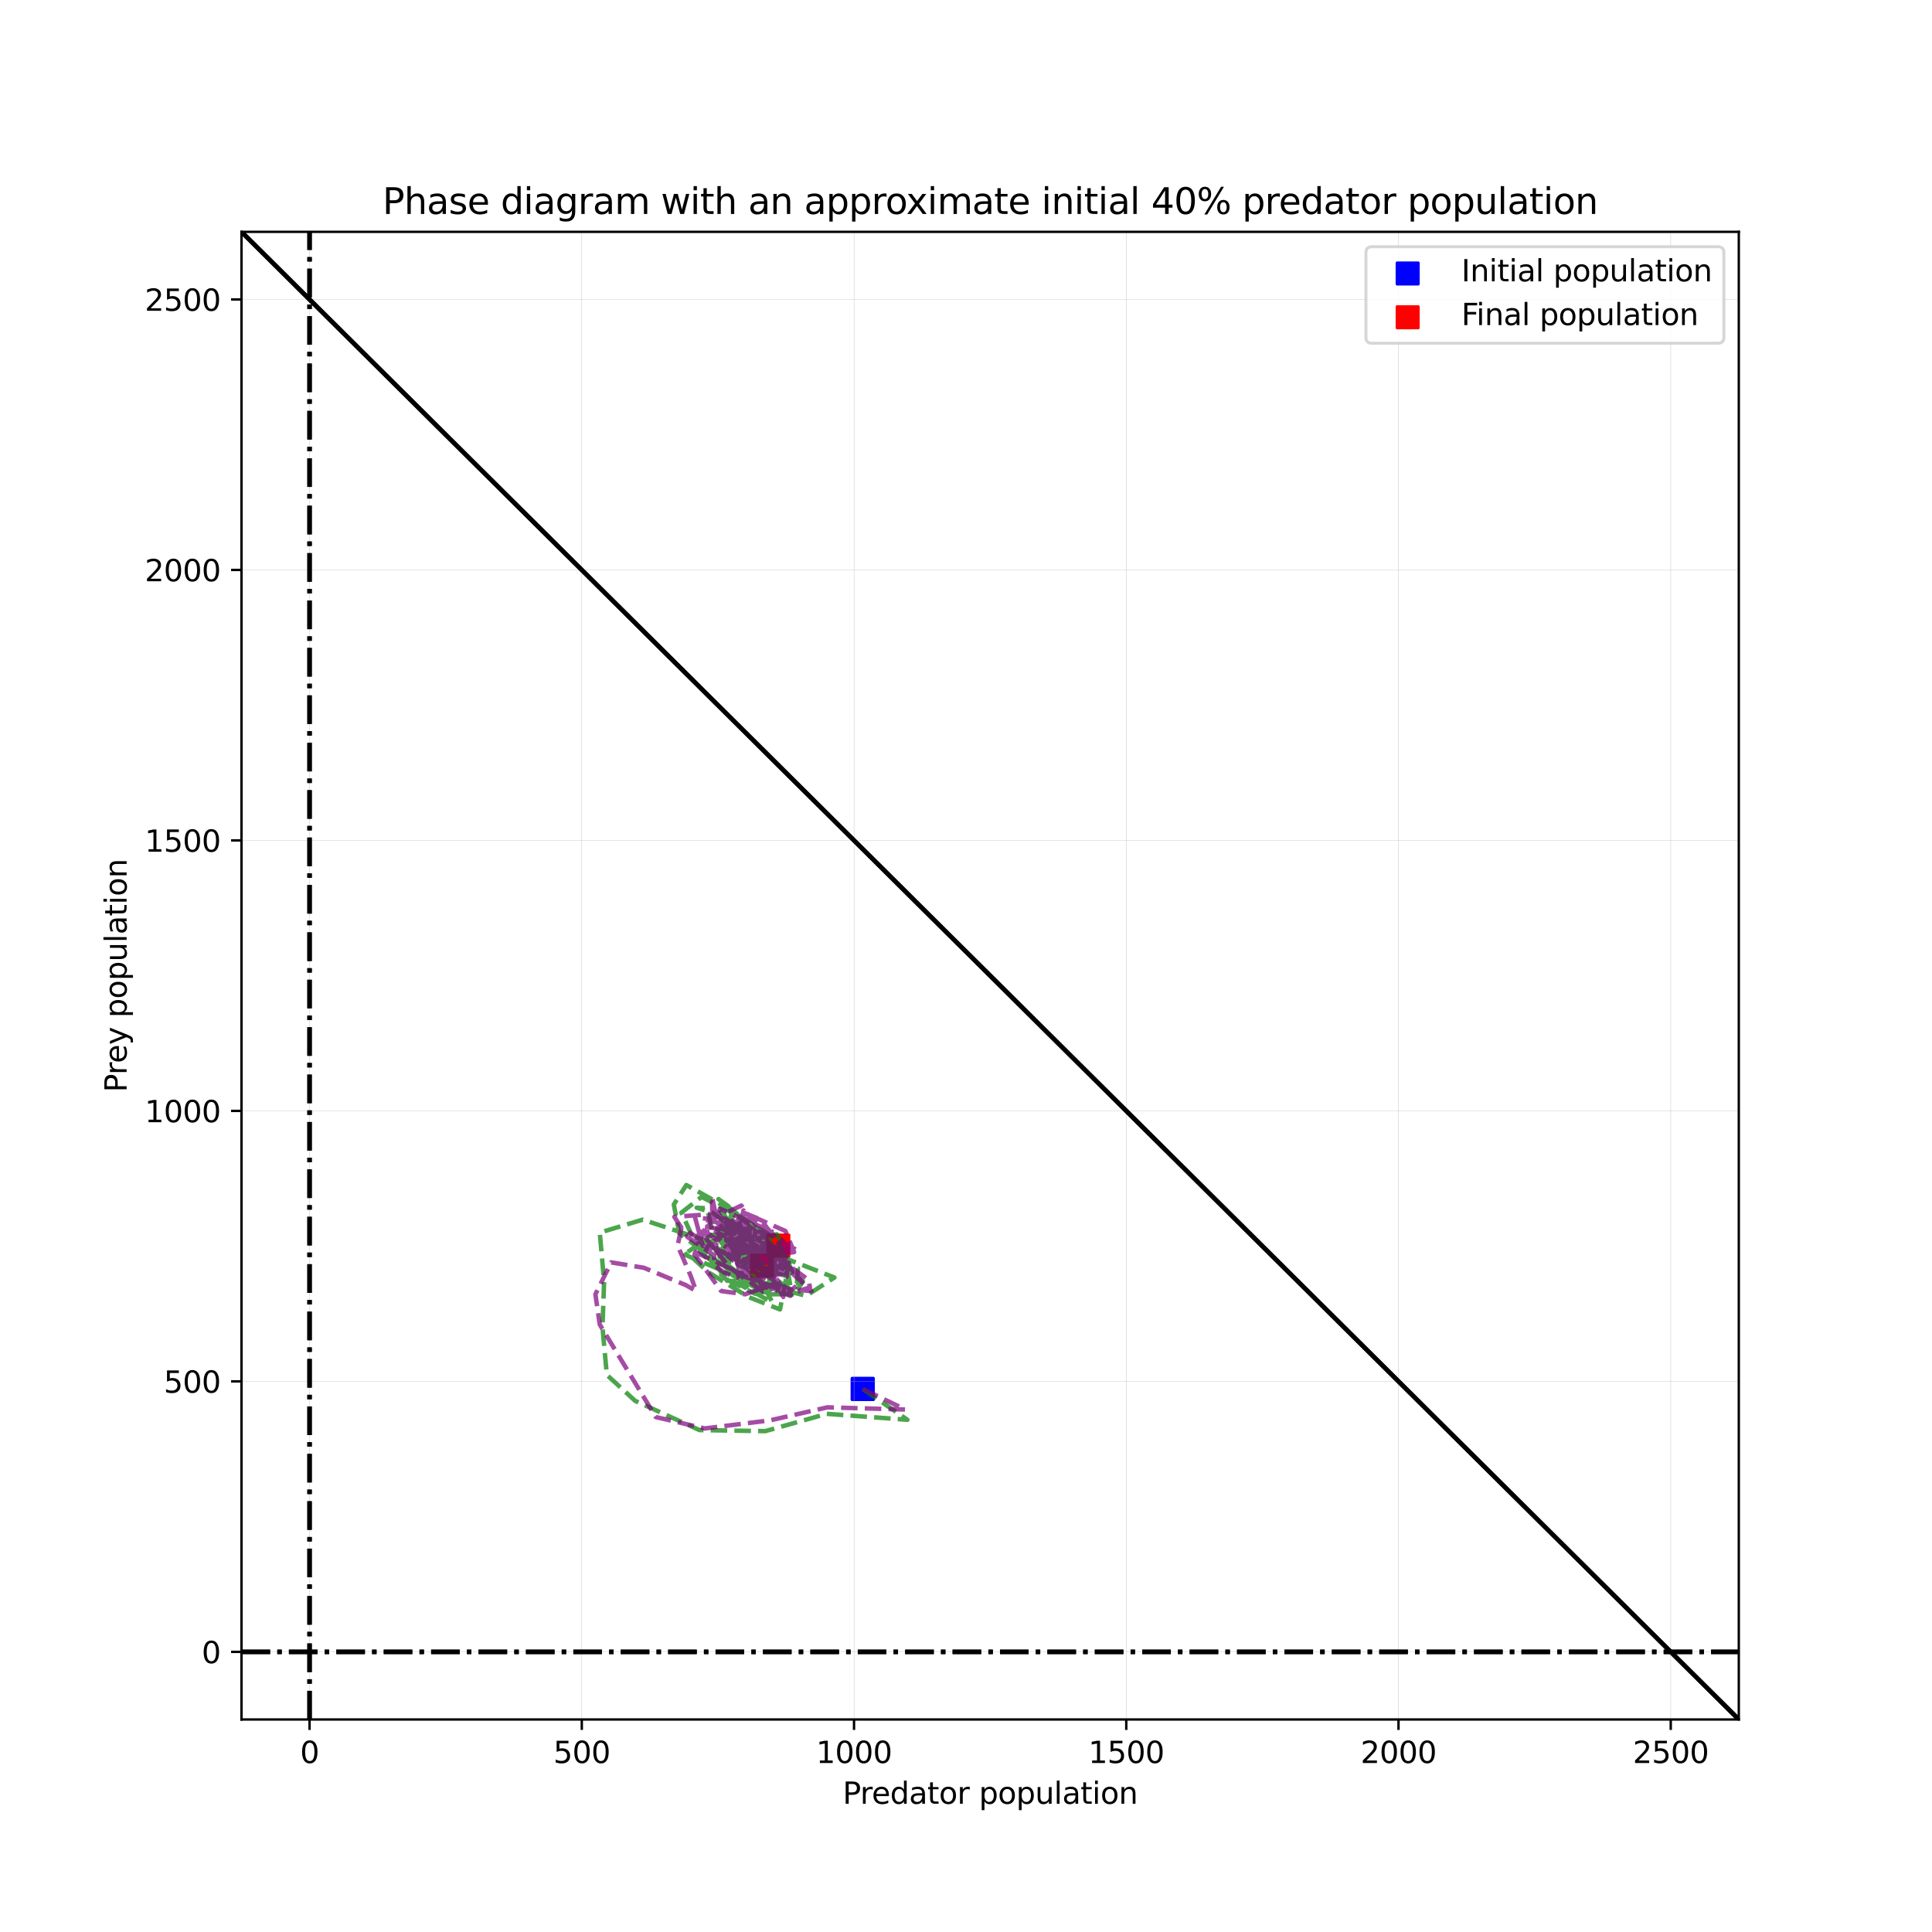 <?xml version="1.0" encoding="utf-8" standalone="no"?>
<!DOCTYPE svg PUBLIC "-//W3C//DTD SVG 1.1//EN"
  "http://www.w3.org/Graphics/SVG/1.1/DTD/svg11.dtd">
<svg xmlns:xlink="http://www.w3.org/1999/xlink" width="648pt" height="648pt" viewBox="0 0 648 648" xmlns="http://www.w3.org/2000/svg" version="1.1">
 <defs>
  <style type="text/css">*{stroke-linejoin: round; stroke-linecap: butt}</style>
 </defs>
 <g id="figure_1">
  <g id="patch_1">
   <path d="M 0 648 
L 648 648 
L 648 0 
L 0 0 
z
" style="fill: #ffffff"/>
  </g>
  <g id="axes_1">
   <g id="patch_2">
    <path d="M 81 576.72 
L 583.2 576.72 
L 583.2 77.76 
L 81 77.76 
z
" style="fill: #ffffff"/>
   </g>
   <g id="PathCollection_1">
    <defs>
     <path id="m4d0ea07f9a" d="M -3.536 3.536 
L 3.536 3.536 
L 3.536 -3.536 
L -3.536 -3.536 
z
" style="stroke: #0000ff"/>
    </defs>
    <g clip-path="url(#p82255dcad4)">
     <use xlink:href="#m4d0ea07f9a" x="289.367" y="465.86" style="fill: #0000ff; stroke: #0000ff"/>
    </g>
   </g>
   <g id="PathCollection_2">
    <defs>
     <path id="m6751635061" d="M -3.536 3.536 
L 3.536 3.536 
L 3.536 -3.536 
L -3.536 -3.536 
z
" style="stroke: #ff0000"/>
    </defs>
    <g clip-path="url(#p82255dcad4)">
     <use xlink:href="#m6751635061" x="261.062" y="417.779" style="fill: #ff0000; stroke: #ff0000"/>
    </g>
   </g>
   <g id="PathCollection_3">
    <g clip-path="url(#p82255dcad4)">
     <use xlink:href="#m4d0ea07f9a" x="289.367" y="465.86" style="fill: #0000ff; stroke: #0000ff"/>
    </g>
   </g>
   <g id="PathCollection_4">
    <g clip-path="url(#p82255dcad4)">
     <use xlink:href="#m6751635061" x="255.583" y="424.492" style="fill: #ff0000; stroke: #ff0000"/>
    </g>
   </g>
   <g id="matplotlib.axis_1">
    <g id="xtick_1">
     <g id="line2d_1">
      <path d="M 103.827 576.72 
L 103.827 77.76 
" clip-path="url(#p82255dcad4)" style="fill: none; stroke: #b0b0b0; stroke-width: 0.1; stroke-linecap: square"/>
     </g>
     <g id="line2d_2">
      <defs>
       <path id="md9f3d856d3" d="M 0 0 
L 0 3.5 
" style="stroke: #000000; stroke-width: 0.8"/>
      </defs>
      <g>
       <use xlink:href="#md9f3d856d3" x="103.827" y="576.72" style="stroke: #000000; stroke-width: 0.8"/>
      </g>
     </g>
     <g id="text_1">
      <!-- 0 -->
      <g transform="translate(100.646 591.318) scale(0.1 -0.1)">
       <defs>
        <path id="DejaVuSans-30" d="M 2034 4250 
Q 1547 4250 1301 3770 
Q 1056 3291 1056 2328 
Q 1056 1369 1301 889 
Q 1547 409 2034 409 
Q 2525 409 2770 889 
Q 3016 1369 3016 2328 
Q 3016 3291 2770 3770 
Q 2525 4250 2034 4250 
z
M 2034 4750 
Q 2819 4750 3233 4129 
Q 3647 3509 3647 2328 
Q 3647 1150 3233 529 
Q 2819 -91 2034 -91 
Q 1250 -91 836 529 
Q 422 1150 422 2328 
Q 422 3509 836 4129 
Q 1250 4750 2034 4750 
z
" transform="scale(0.016)"/>
       </defs>
       <use xlink:href="#DejaVuSans-30"/>
      </g>
     </g>
    </g>
    <g id="xtick_2">
     <g id="line2d_3">
      <path d="M 195.136 576.72 
L 195.136 77.76 
" clip-path="url(#p82255dcad4)" style="fill: none; stroke: #b0b0b0; stroke-width: 0.1; stroke-linecap: square"/>
     </g>
     <g id="line2d_4">
      <g>
       <use xlink:href="#md9f3d856d3" x="195.136" y="576.72" style="stroke: #000000; stroke-width: 0.8"/>
      </g>
     </g>
     <g id="text_2">
      <!-- 500 -->
      <g transform="translate(185.593 591.318) scale(0.1 -0.1)">
       <defs>
        <path id="DejaVuSans-35" d="M 691 4666 
L 3169 4666 
L 3169 4134 
L 1269 4134 
L 1269 2991 
Q 1406 3038 1543 3061 
Q 1681 3084 1819 3084 
Q 2600 3084 3056 2656 
Q 3513 2228 3513 1497 
Q 3513 744 3044 326 
Q 2575 -91 1722 -91 
Q 1428 -91 1123 -41 
Q 819 9 494 109 
L 494 744 
Q 775 591 1075 516 
Q 1375 441 1709 441 
Q 2250 441 2565 725 
Q 2881 1009 2881 1497 
Q 2881 1984 2565 2268 
Q 2250 2553 1709 2553 
Q 1456 2553 1204 2497 
Q 953 2441 691 2322 
L 691 4666 
z
" transform="scale(0.016)"/>
       </defs>
       <use xlink:href="#DejaVuSans-35"/>
       <use xlink:href="#DejaVuSans-30" x="63.623"/>
       <use xlink:href="#DejaVuSans-30" x="127.246"/>
      </g>
     </g>
    </g>
    <g id="xtick_3">
     <g id="line2d_5">
      <path d="M 286.445 576.72 
L 286.445 77.76 
" clip-path="url(#p82255dcad4)" style="fill: none; stroke: #b0b0b0; stroke-width: 0.1; stroke-linecap: square"/>
     </g>
     <g id="line2d_6">
      <g>
       <use xlink:href="#md9f3d856d3" x="286.445" y="576.72" style="stroke: #000000; stroke-width: 0.8"/>
      </g>
     </g>
     <g id="text_3">
      <!-- 1000 -->
      <g transform="translate(273.72 591.318) scale(0.1 -0.1)">
       <defs>
        <path id="DejaVuSans-31" d="M 794 531 
L 1825 531 
L 1825 4091 
L 703 3866 
L 703 4441 
L 1819 4666 
L 2450 4666 
L 2450 531 
L 3481 531 
L 3481 0 
L 794 0 
L 794 531 
z
" transform="scale(0.016)"/>
       </defs>
       <use xlink:href="#DejaVuSans-31"/>
       <use xlink:href="#DejaVuSans-30" x="63.623"/>
       <use xlink:href="#DejaVuSans-30" x="127.246"/>
       <use xlink:href="#DejaVuSans-30" x="190.869"/>
      </g>
     </g>
    </g>
    <g id="xtick_4">
     <g id="line2d_7">
      <path d="M 377.755 576.72 
L 377.755 77.76 
" clip-path="url(#p82255dcad4)" style="fill: none; stroke: #b0b0b0; stroke-width: 0.1; stroke-linecap: square"/>
     </g>
     <g id="line2d_8">
      <g>
       <use xlink:href="#md9f3d856d3" x="377.755" y="576.72" style="stroke: #000000; stroke-width: 0.8"/>
      </g>
     </g>
     <g id="text_4">
      <!-- 1500 -->
      <g transform="translate(365.03 591.318) scale(0.1 -0.1)">
       <use xlink:href="#DejaVuSans-31"/>
       <use xlink:href="#DejaVuSans-35" x="63.623"/>
       <use xlink:href="#DejaVuSans-30" x="127.246"/>
       <use xlink:href="#DejaVuSans-30" x="190.869"/>
      </g>
     </g>
    </g>
    <g id="xtick_5">
     <g id="line2d_9">
      <path d="M 469.064 576.72 
L 469.064 77.76 
" clip-path="url(#p82255dcad4)" style="fill: none; stroke: #b0b0b0; stroke-width: 0.1; stroke-linecap: square"/>
     </g>
     <g id="line2d_10">
      <g>
       <use xlink:href="#md9f3d856d3" x="469.064" y="576.72" style="stroke: #000000; stroke-width: 0.8"/>
      </g>
     </g>
     <g id="text_5">
      <!-- 2000 -->
      <g transform="translate(456.339 591.318) scale(0.1 -0.1)">
       <defs>
        <path id="DejaVuSans-32" d="M 1228 531 
L 3431 531 
L 3431 0 
L 469 0 
L 469 531 
Q 828 903 1448 1529 
Q 2069 2156 2228 2338 
Q 2531 2678 2651 2914 
Q 2772 3150 2772 3378 
Q 2772 3750 2511 3984 
Q 2250 4219 1831 4219 
Q 1534 4219 1204 4116 
Q 875 4013 500 3803 
L 500 4441 
Q 881 4594 1212 4672 
Q 1544 4750 1819 4750 
Q 2544 4750 2975 4387 
Q 3406 4025 3406 3419 
Q 3406 3131 3298 2873 
Q 3191 2616 2906 2266 
Q 2828 2175 2409 1742 
Q 1991 1309 1228 531 
z
" transform="scale(0.016)"/>
       </defs>
       <use xlink:href="#DejaVuSans-32"/>
       <use xlink:href="#DejaVuSans-30" x="63.623"/>
       <use xlink:href="#DejaVuSans-30" x="127.246"/>
       <use xlink:href="#DejaVuSans-30" x="190.869"/>
      </g>
     </g>
    </g>
    <g id="xtick_6">
     <g id="line2d_11">
      <path d="M 560.373 576.72 
L 560.373 77.76 
" clip-path="url(#p82255dcad4)" style="fill: none; stroke: #b0b0b0; stroke-width: 0.1; stroke-linecap: square"/>
     </g>
     <g id="line2d_12">
      <g>
       <use xlink:href="#md9f3d856d3" x="560.373" y="576.72" style="stroke: #000000; stroke-width: 0.8"/>
      </g>
     </g>
     <g id="text_6">
      <!-- 2500 -->
      <g transform="translate(547.648 591.318) scale(0.1 -0.1)">
       <use xlink:href="#DejaVuSans-32"/>
       <use xlink:href="#DejaVuSans-35" x="63.623"/>
       <use xlink:href="#DejaVuSans-30" x="127.246"/>
       <use xlink:href="#DejaVuSans-30" x="190.869"/>
      </g>
     </g>
    </g>
    <g id="text_7">
     <!-- Predator population -->
     <g transform="translate(282.644 604.997) scale(0.1 -0.1)">
      <defs>
       <path id="DejaVuSans-50" d="M 1259 4147 
L 1259 2394 
L 2053 2394 
Q 2494 2394 2734 2622 
Q 2975 2850 2975 3272 
Q 2975 3691 2734 3919 
Q 2494 4147 2053 4147 
L 1259 4147 
z
M 628 4666 
L 2053 4666 
Q 2838 4666 3239 4311 
Q 3641 3956 3641 3272 
Q 3641 2581 3239 2228 
Q 2838 1875 2053 1875 
L 1259 1875 
L 1259 0 
L 628 0 
L 628 4666 
z
" transform="scale(0.016)"/>
       <path id="DejaVuSans-72" d="M 2631 2963 
Q 2534 3019 2420 3045 
Q 2306 3072 2169 3072 
Q 1681 3072 1420 2755 
Q 1159 2438 1159 1844 
L 1159 0 
L 581 0 
L 581 3500 
L 1159 3500 
L 1159 2956 
Q 1341 3275 1631 3429 
Q 1922 3584 2338 3584 
Q 2397 3584 2469 3576 
Q 2541 3569 2628 3553 
L 2631 2963 
z
" transform="scale(0.016)"/>
       <path id="DejaVuSans-65" d="M 3597 1894 
L 3597 1613 
L 953 1613 
Q 991 1019 1311 708 
Q 1631 397 2203 397 
Q 2534 397 2845 478 
Q 3156 559 3463 722 
L 3463 178 
Q 3153 47 2828 -22 
Q 2503 -91 2169 -91 
Q 1331 -91 842 396 
Q 353 884 353 1716 
Q 353 2575 817 3079 
Q 1281 3584 2069 3584 
Q 2775 3584 3186 3129 
Q 3597 2675 3597 1894 
z
M 3022 2063 
Q 3016 2534 2758 2815 
Q 2500 3097 2075 3097 
Q 1594 3097 1305 2825 
Q 1016 2553 972 2059 
L 3022 2063 
z
" transform="scale(0.016)"/>
       <path id="DejaVuSans-64" d="M 2906 2969 
L 2906 4863 
L 3481 4863 
L 3481 0 
L 2906 0 
L 2906 525 
Q 2725 213 2448 61 
Q 2172 -91 1784 -91 
Q 1150 -91 751 415 
Q 353 922 353 1747 
Q 353 2572 751 3078 
Q 1150 3584 1784 3584 
Q 2172 3584 2448 3432 
Q 2725 3281 2906 2969 
z
M 947 1747 
Q 947 1113 1208 752 
Q 1469 391 1925 391 
Q 2381 391 2643 752 
Q 2906 1113 2906 1747 
Q 2906 2381 2643 2742 
Q 2381 3103 1925 3103 
Q 1469 3103 1208 2742 
Q 947 2381 947 1747 
z
" transform="scale(0.016)"/>
       <path id="DejaVuSans-61" d="M 2194 1759 
Q 1497 1759 1228 1600 
Q 959 1441 959 1056 
Q 959 750 1161 570 
Q 1363 391 1709 391 
Q 2188 391 2477 730 
Q 2766 1069 2766 1631 
L 2766 1759 
L 2194 1759 
z
M 3341 1997 
L 3341 0 
L 2766 0 
L 2766 531 
Q 2569 213 2275 61 
Q 1981 -91 1556 -91 
Q 1019 -91 701 211 
Q 384 513 384 1019 
Q 384 1609 779 1909 
Q 1175 2209 1959 2209 
L 2766 2209 
L 2766 2266 
Q 2766 2663 2505 2880 
Q 2244 3097 1772 3097 
Q 1472 3097 1187 3025 
Q 903 2953 641 2809 
L 641 3341 
Q 956 3463 1253 3523 
Q 1550 3584 1831 3584 
Q 2591 3584 2966 3190 
Q 3341 2797 3341 1997 
z
" transform="scale(0.016)"/>
       <path id="DejaVuSans-74" d="M 1172 4494 
L 1172 3500 
L 2356 3500 
L 2356 3053 
L 1172 3053 
L 1172 1153 
Q 1172 725 1289 603 
Q 1406 481 1766 481 
L 2356 481 
L 2356 0 
L 1766 0 
Q 1100 0 847 248 
Q 594 497 594 1153 
L 594 3053 
L 172 3053 
L 172 3500 
L 594 3500 
L 594 4494 
L 1172 4494 
z
" transform="scale(0.016)"/>
       <path id="DejaVuSans-6f" d="M 1959 3097 
Q 1497 3097 1228 2736 
Q 959 2375 959 1747 
Q 959 1119 1226 758 
Q 1494 397 1959 397 
Q 2419 397 2687 759 
Q 2956 1122 2956 1747 
Q 2956 2369 2687 2733 
Q 2419 3097 1959 3097 
z
M 1959 3584 
Q 2709 3584 3137 3096 
Q 3566 2609 3566 1747 
Q 3566 888 3137 398 
Q 2709 -91 1959 -91 
Q 1206 -91 779 398 
Q 353 888 353 1747 
Q 353 2609 779 3096 
Q 1206 3584 1959 3584 
z
" transform="scale(0.016)"/>
       <path id="DejaVuSans-20" transform="scale(0.016)"/>
       <path id="DejaVuSans-70" d="M 1159 525 
L 1159 -1331 
L 581 -1331 
L 581 3500 
L 1159 3500 
L 1159 2969 
Q 1341 3281 1617 3432 
Q 1894 3584 2278 3584 
Q 2916 3584 3314 3078 
Q 3713 2572 3713 1747 
Q 3713 922 3314 415 
Q 2916 -91 2278 -91 
Q 1894 -91 1617 61 
Q 1341 213 1159 525 
z
M 3116 1747 
Q 3116 2381 2855 2742 
Q 2594 3103 2138 3103 
Q 1681 3103 1420 2742 
Q 1159 2381 1159 1747 
Q 1159 1113 1420 752 
Q 1681 391 2138 391 
Q 2594 391 2855 752 
Q 3116 1113 3116 1747 
z
" transform="scale(0.016)"/>
       <path id="DejaVuSans-75" d="M 544 1381 
L 544 3500 
L 1119 3500 
L 1119 1403 
Q 1119 906 1312 657 
Q 1506 409 1894 409 
Q 2359 409 2629 706 
Q 2900 1003 2900 1516 
L 2900 3500 
L 3475 3500 
L 3475 0 
L 2900 0 
L 2900 538 
Q 2691 219 2414 64 
Q 2138 -91 1772 -91 
Q 1169 -91 856 284 
Q 544 659 544 1381 
z
M 1991 3584 
L 1991 3584 
z
" transform="scale(0.016)"/>
       <path id="DejaVuSans-6c" d="M 603 4863 
L 1178 4863 
L 1178 0 
L 603 0 
L 603 4863 
z
" transform="scale(0.016)"/>
       <path id="DejaVuSans-69" d="M 603 3500 
L 1178 3500 
L 1178 0 
L 603 0 
L 603 3500 
z
M 603 4863 
L 1178 4863 
L 1178 4134 
L 603 4134 
L 603 4863 
z
" transform="scale(0.016)"/>
       <path id="DejaVuSans-6e" d="M 3513 2113 
L 3513 0 
L 2938 0 
L 2938 2094 
Q 2938 2591 2744 2837 
Q 2550 3084 2163 3084 
Q 1697 3084 1428 2787 
Q 1159 2491 1159 1978 
L 1159 0 
L 581 0 
L 581 3500 
L 1159 3500 
L 1159 2956 
Q 1366 3272 1645 3428 
Q 1925 3584 2291 3584 
Q 2894 3584 3203 3211 
Q 3513 2838 3513 2113 
z
" transform="scale(0.016)"/>
      </defs>
      <use xlink:href="#DejaVuSans-50"/>
      <use xlink:href="#DejaVuSans-72" x="58.553"/>
      <use xlink:href="#DejaVuSans-65" x="97.416"/>
      <use xlink:href="#DejaVuSans-64" x="158.939"/>
      <use xlink:href="#DejaVuSans-61" x="222.416"/>
      <use xlink:href="#DejaVuSans-74" x="283.695"/>
      <use xlink:href="#DejaVuSans-6f" x="322.904"/>
      <use xlink:href="#DejaVuSans-72" x="384.086"/>
      <use xlink:href="#DejaVuSans-20" x="425.199"/>
      <use xlink:href="#DejaVuSans-70" x="456.986"/>
      <use xlink:href="#DejaVuSans-6f" x="520.463"/>
      <use xlink:href="#DejaVuSans-70" x="581.645"/>
      <use xlink:href="#DejaVuSans-75" x="645.121"/>
      <use xlink:href="#DejaVuSans-6c" x="708.5"/>
      <use xlink:href="#DejaVuSans-61" x="736.283"/>
      <use xlink:href="#DejaVuSans-74" x="797.562"/>
      <use xlink:href="#DejaVuSans-69" x="836.771"/>
      <use xlink:href="#DejaVuSans-6f" x="864.555"/>
      <use xlink:href="#DejaVuSans-6e" x="925.736"/>
     </g>
    </g>
   </g>
   <g id="matplotlib.axis_2">
    <g id="ytick_1">
     <g id="line2d_13">
      <path d="M 81 554.04 
L 583.2 554.04 
" clip-path="url(#p82255dcad4)" style="fill: none; stroke: #b0b0b0; stroke-width: 0.1; stroke-linecap: square"/>
     </g>
     <g id="line2d_14">
      <defs>
       <path id="mde6dab5f5f" d="M 0 0 
L -3.5 0 
" style="stroke: #000000; stroke-width: 0.8"/>
      </defs>
      <g>
       <use xlink:href="#mde6dab5f5f" x="81" y="554.04" style="stroke: #000000; stroke-width: 0.8"/>
      </g>
     </g>
     <g id="text_8">
      <!-- 0 -->
      <g transform="translate(67.638 557.839) scale(0.1 -0.1)">
       <use xlink:href="#DejaVuSans-30"/>
      </g>
     </g>
    </g>
    <g id="ytick_2">
     <g id="line2d_15">
      <path d="M 81 463.32 
L 583.2 463.32 
" clip-path="url(#p82255dcad4)" style="fill: none; stroke: #b0b0b0; stroke-width: 0.1; stroke-linecap: square"/>
     </g>
     <g id="line2d_16">
      <g>
       <use xlink:href="#mde6dab5f5f" x="81" y="463.32" style="stroke: #000000; stroke-width: 0.8"/>
      </g>
     </g>
     <g id="text_9">
      <!-- 500 -->
      <g transform="translate(54.913 467.119) scale(0.1 -0.1)">
       <use xlink:href="#DejaVuSans-35"/>
       <use xlink:href="#DejaVuSans-30" x="63.623"/>
       <use xlink:href="#DejaVuSans-30" x="127.246"/>
      </g>
     </g>
    </g>
    <g id="ytick_3">
     <g id="line2d_17">
      <path d="M 81 372.6 
L 583.2 372.6 
" clip-path="url(#p82255dcad4)" style="fill: none; stroke: #b0b0b0; stroke-width: 0.1; stroke-linecap: square"/>
     </g>
     <g id="line2d_18">
      <g>
       <use xlink:href="#mde6dab5f5f" x="81" y="372.6" style="stroke: #000000; stroke-width: 0.8"/>
      </g>
     </g>
     <g id="text_10">
      <!-- 1000 -->
      <g transform="translate(48.55 376.399) scale(0.1 -0.1)">
       <use xlink:href="#DejaVuSans-31"/>
       <use xlink:href="#DejaVuSans-30" x="63.623"/>
       <use xlink:href="#DejaVuSans-30" x="127.246"/>
       <use xlink:href="#DejaVuSans-30" x="190.869"/>
      </g>
     </g>
    </g>
    <g id="ytick_4">
     <g id="line2d_19">
      <path d="M 81 281.88 
L 583.2 281.88 
" clip-path="url(#p82255dcad4)" style="fill: none; stroke: #b0b0b0; stroke-width: 0.1; stroke-linecap: square"/>
     </g>
     <g id="line2d_20">
      <g>
       <use xlink:href="#mde6dab5f5f" x="81" y="281.88" style="stroke: #000000; stroke-width: 0.8"/>
      </g>
     </g>
     <g id="text_11">
      <!-- 1500 -->
      <g transform="translate(48.55 285.679) scale(0.1 -0.1)">
       <use xlink:href="#DejaVuSans-31"/>
       <use xlink:href="#DejaVuSans-35" x="63.623"/>
       <use xlink:href="#DejaVuSans-30" x="127.246"/>
       <use xlink:href="#DejaVuSans-30" x="190.869"/>
      </g>
     </g>
    </g>
    <g id="ytick_5">
     <g id="line2d_21">
      <path d="M 81 191.16 
L 583.2 191.16 
" clip-path="url(#p82255dcad4)" style="fill: none; stroke: #b0b0b0; stroke-width: 0.1; stroke-linecap: square"/>
     </g>
     <g id="line2d_22">
      <g>
       <use xlink:href="#mde6dab5f5f" x="81" y="191.16" style="stroke: #000000; stroke-width: 0.8"/>
      </g>
     </g>
     <g id="text_12">
      <!-- 2000 -->
      <g transform="translate(48.55 194.959) scale(0.1 -0.1)">
       <use xlink:href="#DejaVuSans-32"/>
       <use xlink:href="#DejaVuSans-30" x="63.623"/>
       <use xlink:href="#DejaVuSans-30" x="127.246"/>
       <use xlink:href="#DejaVuSans-30" x="190.869"/>
      </g>
     </g>
    </g>
    <g id="ytick_6">
     <g id="line2d_23">
      <path d="M 81 100.44 
L 583.2 100.44 
" clip-path="url(#p82255dcad4)" style="fill: none; stroke: #b0b0b0; stroke-width: 0.1; stroke-linecap: square"/>
     </g>
     <g id="line2d_24">
      <g>
       <use xlink:href="#mde6dab5f5f" x="81" y="100.44" style="stroke: #000000; stroke-width: 0.8"/>
      </g>
     </g>
     <g id="text_13">
      <!-- 2500 -->
      <g transform="translate(48.55 104.239) scale(0.1 -0.1)">
       <use xlink:href="#DejaVuSans-32"/>
       <use xlink:href="#DejaVuSans-35" x="63.623"/>
       <use xlink:href="#DejaVuSans-30" x="127.246"/>
       <use xlink:href="#DejaVuSans-30" x="190.869"/>
      </g>
     </g>
    </g>
    <g id="text_14">
     <!-- Prey population -->
     <g transform="translate(42.47 366.342) rotate(-90) scale(0.1 -0.1)">
      <defs>
       <path id="DejaVuSans-79" d="M 2059 -325 
Q 1816 -950 1584 -1140 
Q 1353 -1331 966 -1331 
L 506 -1331 
L 506 -850 
L 844 -850 
Q 1081 -850 1212 -737 
Q 1344 -625 1503 -206 
L 1606 56 
L 191 3500 
L 800 3500 
L 1894 763 
L 2988 3500 
L 3597 3500 
L 2059 -325 
z
" transform="scale(0.016)"/>
      </defs>
      <use xlink:href="#DejaVuSans-50"/>
      <use xlink:href="#DejaVuSans-72" x="58.553"/>
      <use xlink:href="#DejaVuSans-65" x="97.416"/>
      <use xlink:href="#DejaVuSans-79" x="158.939"/>
      <use xlink:href="#DejaVuSans-20" x="218.119"/>
      <use xlink:href="#DejaVuSans-70" x="249.906"/>
      <use xlink:href="#DejaVuSans-6f" x="313.383"/>
      <use xlink:href="#DejaVuSans-70" x="374.564"/>
      <use xlink:href="#DejaVuSans-75" x="438.041"/>
      <use xlink:href="#DejaVuSans-6c" x="501.42"/>
      <use xlink:href="#DejaVuSans-61" x="529.203"/>
      <use xlink:href="#DejaVuSans-74" x="590.482"/>
      <use xlink:href="#DejaVuSans-69" x="629.691"/>
      <use xlink:href="#DejaVuSans-6f" x="657.475"/>
      <use xlink:href="#DejaVuSans-6e" x="718.656"/>
     </g>
    </g>
   </g>
   <g id="line2d_25">
    <path d="M 289.367 465.86 
L 304.342 476.202 
L 277.315 474.206 
L 256.679 480.012 
L 234.582 479.65 
L 213.033 469.852 
L 203.537 461.143 
L 202.076 445.176 
L 202.624 429.935 
L 201.163 413.424 
L 215.59 409.069 
L 237.504 416.327 
L 245.356 422.133 
L 239.147 423.948 
L 234.765 419.774 
L 247.183 426.669 
L 261.975 434.108 
L 257.592 434.108 
L 245.722 427.758 
L 242.617 422.677 
L 245.904 419.412 
L 255.4 419.049 
L 262.888 420.863 
L 264.714 426.306 
L 253.939 422.133 
L 248.643 421.952 
L 247 418.686 
L 247.548 418.323 
L 244.261 404.533 
L 240.974 402.175 
L 247.183 407.074 
L 248.278 411.065 
L 250.47 415.783 
L 249.922 417.779 
L 254.305 427.758 
L 259.053 436.83 
L 246.452 429.935 
L 241.887 427.576 
L 254.305 420.863 
L 255.218 425.399 
L 256.679 426.125 
L 247.548 417.234 
L 242.8 413.243 
L 248.643 414.15 
L 251.2 421.77 
L 263.253 425.762 
L 260.514 422.859 
L 246.087 412.154 
L 241.887 409.977 
L 254.67 412.154 
L 264.166 426.306 
L 261.609 439.188 
L 251.018 435.015 
L 237.504 426.669 
L 230.382 420.137 
L 238.782 414.15 
L 249.739 416.508 
L 257.409 428.121 
L 252.661 424.855 
L 248.461 419.956 
L 242.982 415.238 
L 246.087 417.053 
L 260.514 413.968 
L 261.609 415.783 
L 261.609 419.956 
L 254.305 419.593 
L 246.817 415.964 
L 249.374 419.956 
L 260.148 430.298 
L 262.34 431.749 
L 254.305 429.935 
L 246.452 420.5 
L 241.521 410.34 
L 241.887 416.69 
L 254.122 421.407 
L 253.026 417.053 
L 253.392 411.428 
L 254.305 412.698 
L 262.157 423.04 
L 264.531 428.302 
L 246.452 422.315 
L 238.965 413.061 
L 237.139 405.259 
L 233.669 405.078 
L 238.965 406.711 
L 251.565 416.146 
L 258.505 422.133 
L 257.774 433.02 
L 251.2 429.935 
L 243.895 429.572 
L 236.408 420.319 
L 238.052 416.508 
L 245.174 414.513 
L 245.356 415.238 
L 244.261 414.694 
L 258.14 421.407 
L 269.279 429.754 
L 266.905 433.564 
L 254.67 425.58 
L 244.626 417.597 
L 243.895 409.977 
L 242.617 406.348 
L 240.974 405.622 
L 246.635 411.791 
L 263.253 420.863 
L 265.627 434.29 
L 252.478 433.02 
L 241.339 423.222 
L 243.53 415.42 
L 246.269 406.348 
L 250.287 409.795 
L 255.766 413.061 
L 261.792 422.133 
L 259.418 428.484 
L 249.009 423.403 
L 248.826 418.686 
L 248.096 414.876 
L 251.565 420.5 
L 256.861 419.412 
L 254.853 417.96 
L 245.722 420.682 
L 249.191 417.416 
L 243.895 416.508 
L 240.426 412.154 
L 246.087 413.605 
L 251.565 419.956 
L 255.583 424.855 
L 251.383 423.766 
L 247.365 422.859 
L 245.174 423.222 
L 242.252 418.686 
L 248.826 414.513 
L 251.2 412.517 
L 252.113 417.96 
L 253.392 421.044 
L 253.939 418.686 
L 265.262 421.226 
L 264.166 422.133 
L 259.783 426.125 
L 256.131 428.121 
L 247.365 423.948 
L 245.174 417.416 
L 245.539 405.804 
L 244.809 409.251 
L 259.418 420.5 
L 279.871 428.484 
L 270.375 434.652 
L 250.47 429.209 
L 244.809 424.855 
L 238.417 417.416 
L 240.791 414.876 
L 249.191 420.5 
L 248.643 417.053 
L 250.287 416.871 
L 250.287 418.867 
L 245.539 417.234 
L 250.104 424.31 
L 252.296 419.23 
L 245.904 418.323 
L 258.505 426.306 
L 253.574 423.403 
L 253.757 428.665 
L 253.209 433.927 
L 243.895 429.209 
L 232.208 414.694 
L 228.555 406.711 
L 235.312 401.449 
L 247.913 407.981 
L 258.322 414.331 
L 260.148 425.218 
L 257.409 432.112 
L 241.704 425.943 
L 229.834 420.863 
L 243.165 412.335 
L 250.835 412.154 
L 255.766 412.698 
L 261.975 418.323 
L 265.81 426.669 
L 258.505 426.306 
L 248.826 421.407 
L 241.339 421.589 
L 243.348 416.146 
L 244.078 414.513 
L 249.009 415.601 
L 255.766 415.601 
L 256.313 416.327 
L 258.322 416.69 
L 263.983 423.403 
L 267.636 425.399 
L 267.271 430.479 
L 257.592 430.842 
L 240.974 423.766 
L 227.825 413.605 
L 225.999 403.989 
L 230.199 397.457 
L 242.252 404.171 
L 261.062 417.779 
L 261.062 417.779 
" clip-path="url(#p82255dcad4)" style="fill: none; stroke-dasharray: 5.55,2.4; stroke-dashoffset: 0; stroke: #008000; stroke-opacity: 0.7; stroke-width: 1.5"/>
   </g>
   <g id="line2d_26">
    <path d="M 81 77.76 
L 583.2 576.72 
" clip-path="url(#p82255dcad4)" style="fill: none; stroke: #000000; stroke-width: 1.5; stroke-linecap: square"/>
   </g>
   <g id="line2d_27">
    <path d="M 81 554.04 
L 649 554.04 
" clip-path="url(#p82255dcad4)" style="fill: none; stroke-dasharray: 9.6,2.4,1.5,2.4; stroke-dashoffset: 0; stroke: #000000; stroke-width: 1.5"/>
   </g>
   <g id="line2d_28">
    <path d="M 103.827 576.72 
L 103.827 -1 
" clip-path="url(#p82255dcad4)" style="fill: none; stroke-dasharray: 9.6,2.4,1.5,2.4; stroke-dashoffset: 0; stroke: #000000; stroke-width: 1.5"/>
   </g>
   <g id="line2d_29">
    <path d="M 289.367 465.86 
L 303.612 472.755 
L 277.497 472.029 
L 258.322 476.384 
L 236.408 479.105 
L 219.972 475.295 
L 201.163 444.269 
L 199.702 434.108 
L 204.998 423.403 
L 215.955 425.218 
L 230.016 431.024 
L 233.486 433.02 
L 231.66 427.939 
L 227.277 417.779 
L 228.555 411.791 
L 244.443 421.407 
L 260.331 427.758 
L 256.313 422.496 
L 248.278 419.956 
L 242.434 415.783 
L 246.452 415.42 
L 253.939 422.315 
L 261.427 423.585 
L 257.957 423.403 
L 250.652 423.766 
L 256.496 422.133 
L 258.322 421.226 
L 249.009 419.049 
L 244.261 413.243 
L 250.104 413.243 
L 240.791 411.61 
L 254.305 417.053 
L 263.253 427.758 
L 258.687 431.024 
L 249.922 434.108 
L 241.887 433.02 
L 232.938 420.682 
L 238.417 407.255 
L 250.287 412.517 
L 263.801 421.226 
L 259.053 429.028 
L 258.687 428.846 
L 252.113 424.129 
L 251.748 418.141 
L 244.991 414.513 
L 239.878 408.707 
L 241.521 405.441 
L 257.592 412.517 
L 260.148 413.061 
L 248.643 413.424 
L 252.113 420.682 
L 252.844 419.049 
L 250.287 420.5 
L 251.931 419.412 
L 253.392 420.863 
L 253.939 416.69 
L 260.696 417.779 
L 265.079 418.323 
L 263.801 428.302 
L 251.383 423.222 
L 237.504 417.96 
L 239.147 417.416 
L 246.087 418.323 
L 253.939 422.496 
L 256.131 428.846 
L 251.2 429.028 
L 248.826 422.677 
L 240.608 415.057 
L 250.835 411.61 
L 262.34 415.964 
L 265.262 420.863 
L 259.053 424.855 
L 251.748 420.682 
L 247 415.057 
L 247.913 406.166 
L 255.218 409.069 
L 264.531 421.589 
L 258.322 427.395 
L 253.574 423.403 
L 255.4 422.133 
L 259.418 416.146 
L 258.687 420.682 
L 263.801 419.23 
L 252.661 416.69 
L 241.156 411.428 
L 240.06 413.243 
L 245.904 415.601 
L 245.904 412.335 
L 250.287 413.061 
L 252.661 412.335 
L 249.739 410.158 
L 248.826 413.243 
L 250.47 417.416 
L 256.313 426.851 
L 257.409 427.213 
L 255.948 425.58 
L 248.643 422.315 
L 235.678 417.779 
L 233.121 408.344 
L 238.417 408.888 
L 255.948 419.049 
L 267.453 426.851 
L 255.035 427.939 
L 247.365 422.496 
L 249.739 416.327 
L 252.661 418.867 
L 248.643 413.605 
L 245.174 416.146 
L 249.922 408.888 
L 254.67 410.158 
L 262.888 417.053 
L 267.636 419.412 
L 257.592 421.226 
L 253.757 419.956 
L 250.652 419.956 
L 245.174 421.044 
L 247 416.327 
L 264.897 426.306 
L 272.201 433.02 
L 255.766 431.749 
L 247 415.42 
L 249.922 406.892 
L 263.436 412.88 
L 266.357 419.956 
L 258.322 421.226 
L 253.757 422.859 
L 257.044 426.669 
L 265.262 434.108 
L 265.079 434.652 
L 245.174 425.58 
L 232.756 419.774 
L 235.13 411.247 
L 240.974 412.154 
L 257.957 420.319 
L 260.331 431.931 
L 255.948 433.201 
L 244.809 425.218 
L 236.956 415.601 
L 237.504 409.614 
L 248.643 404.352 
L 258.14 417.234 
L 268.914 429.754 
L 265.262 432.838 
L 251.565 424.492 
L 236.225 412.698 
L 238.782 409.614 
L 253.209 412.698 
L 255.4 417.779 
L 261.062 421.589 
L 263.618 425.036 
L 257.227 421.407 
L 247.548 412.698 
L 238.965 408.525 
L 238.782 401.268 
L 239.878 406.529 
L 251.383 413.968 
L 255.4 421.044 
L 247.183 428.484 
L 242.982 426.851 
L 239.695 424.492 
L 239.513 421.044 
L 230.564 414.876 
L 226.181 408.162 
L 237.869 407.255 
L 250.835 411.065 
L 251.2 414.331 
L 250.104 414.513 
L 255.218 419.23 
L 259.235 423.222 
L 260.696 425.943 
L 251.2 423.948 
L 248.096 423.04 
L 242.8 416.69 
L 246.452 414.694 
L 253.939 414.513 
L 256.679 416.146 
L 250.652 417.96 
L 254.853 425.399 
L 250.652 427.032 
L 244.078 421.226 
L 249.191 415.964 
L 260.514 421.407 
L 262.157 418.504 
L 257.592 425.58 
L 262.705 435.015 
L 259.053 431.387 
L 248.461 427.758 
L 245.174 416.508 
L 247.73 413.787 
L 249.374 405.985 
L 251.018 411.428 
L 252.296 414.513 
L 259.601 420.863 
L 271.106 429.209 
L 271.653 431.749 
L 264.349 434.29 
L 255.583 424.492 
L 255.583 424.492 
" clip-path="url(#p82255dcad4)" style="fill: none; stroke-dasharray: 5.55,2.4; stroke-dashoffset: 0; stroke: #800080; stroke-opacity: 0.7; stroke-width: 1.5"/>
   </g>
   <g id="line2d_30">
    <path d="M 81 77.76 
L 583.2 576.72 
" clip-path="url(#p82255dcad4)" style="fill: none; stroke: #000000; stroke-width: 1.5; stroke-linecap: square"/>
   </g>
   <g id="line2d_31">
    <path d="M 81 554.04 
L 649 554.04 
" clip-path="url(#p82255dcad4)" style="fill: none; stroke-dasharray: 9.6,2.4,1.5,2.4; stroke-dashoffset: 0; stroke: #000000; stroke-width: 1.5"/>
   </g>
   <g id="line2d_32">
    <path d="M 103.827 576.72 
L 103.827 -1 
" clip-path="url(#p82255dcad4)" style="fill: none; stroke-dasharray: 9.6,2.4,1.5,2.4; stroke-dashoffset: 0; stroke: #000000; stroke-width: 1.5"/>
   </g>
   <g id="patch_3">
    <path d="M 81 576.72 
L 81 77.76 
" style="fill: none; stroke: #000000; stroke-width: 0.8; stroke-linejoin: miter; stroke-linecap: square"/>
   </g>
   <g id="patch_4">
    <path d="M 583.2 576.72 
L 583.2 77.76 
" style="fill: none; stroke: #000000; stroke-width: 0.8; stroke-linejoin: miter; stroke-linecap: square"/>
   </g>
   <g id="patch_5">
    <path d="M 81 576.72 
L 583.2 576.72 
" style="fill: none; stroke: #000000; stroke-width: 0.8; stroke-linejoin: miter; stroke-linecap: square"/>
   </g>
   <g id="patch_6">
    <path d="M 81 77.76 
L 583.2 77.76 
" style="fill: none; stroke: #000000; stroke-width: 0.8; stroke-linejoin: miter; stroke-linecap: square"/>
   </g>
   <g id="text_15">
    <!-- Phase diagram with an approximate initial 40% predator population -->
    <g transform="translate(128.307 71.76) scale(0.12 -0.12)">
     <defs>
      <path id="DejaVuSans-68" d="M 3513 2113 
L 3513 0 
L 2938 0 
L 2938 2094 
Q 2938 2591 2744 2837 
Q 2550 3084 2163 3084 
Q 1697 3084 1428 2787 
Q 1159 2491 1159 1978 
L 1159 0 
L 581 0 
L 581 4863 
L 1159 4863 
L 1159 2956 
Q 1366 3272 1645 3428 
Q 1925 3584 2291 3584 
Q 2894 3584 3203 3211 
Q 3513 2838 3513 2113 
z
" transform="scale(0.016)"/>
      <path id="DejaVuSans-73" d="M 2834 3397 
L 2834 2853 
Q 2591 2978 2328 3040 
Q 2066 3103 1784 3103 
Q 1356 3103 1142 2972 
Q 928 2841 928 2578 
Q 928 2378 1081 2264 
Q 1234 2150 1697 2047 
L 1894 2003 
Q 2506 1872 2764 1633 
Q 3022 1394 3022 966 
Q 3022 478 2636 193 
Q 2250 -91 1575 -91 
Q 1294 -91 989 -36 
Q 684 19 347 128 
L 347 722 
Q 666 556 975 473 
Q 1284 391 1588 391 
Q 1994 391 2212 530 
Q 2431 669 2431 922 
Q 2431 1156 2273 1281 
Q 2116 1406 1581 1522 
L 1381 1569 
Q 847 1681 609 1914 
Q 372 2147 372 2553 
Q 372 3047 722 3315 
Q 1072 3584 1716 3584 
Q 2034 3584 2315 3537 
Q 2597 3491 2834 3397 
z
" transform="scale(0.016)"/>
      <path id="DejaVuSans-67" d="M 2906 1791 
Q 2906 2416 2648 2759 
Q 2391 3103 1925 3103 
Q 1463 3103 1205 2759 
Q 947 2416 947 1791 
Q 947 1169 1205 825 
Q 1463 481 1925 481 
Q 2391 481 2648 825 
Q 2906 1169 2906 1791 
z
M 3481 434 
Q 3481 -459 3084 -895 
Q 2688 -1331 1869 -1331 
Q 1566 -1331 1297 -1286 
Q 1028 -1241 775 -1147 
L 775 -588 
Q 1028 -725 1275 -790 
Q 1522 -856 1778 -856 
Q 2344 -856 2625 -561 
Q 2906 -266 2906 331 
L 2906 616 
Q 2728 306 2450 153 
Q 2172 0 1784 0 
Q 1141 0 747 490 
Q 353 981 353 1791 
Q 353 2603 747 3093 
Q 1141 3584 1784 3584 
Q 2172 3584 2450 3431 
Q 2728 3278 2906 2969 
L 2906 3500 
L 3481 3500 
L 3481 434 
z
" transform="scale(0.016)"/>
      <path id="DejaVuSans-6d" d="M 3328 2828 
Q 3544 3216 3844 3400 
Q 4144 3584 4550 3584 
Q 5097 3584 5394 3201 
Q 5691 2819 5691 2113 
L 5691 0 
L 5113 0 
L 5113 2094 
Q 5113 2597 4934 2840 
Q 4756 3084 4391 3084 
Q 3944 3084 3684 2787 
Q 3425 2491 3425 1978 
L 3425 0 
L 2847 0 
L 2847 2094 
Q 2847 2600 2669 2842 
Q 2491 3084 2119 3084 
Q 1678 3084 1418 2786 
Q 1159 2488 1159 1978 
L 1159 0 
L 581 0 
L 581 3500 
L 1159 3500 
L 1159 2956 
Q 1356 3278 1631 3431 
Q 1906 3584 2284 3584 
Q 2666 3584 2933 3390 
Q 3200 3197 3328 2828 
z
" transform="scale(0.016)"/>
      <path id="DejaVuSans-77" d="M 269 3500 
L 844 3500 
L 1563 769 
L 2278 3500 
L 2956 3500 
L 3675 769 
L 4391 3500 
L 4966 3500 
L 4050 0 
L 3372 0 
L 2619 2869 
L 1863 0 
L 1184 0 
L 269 3500 
z
" transform="scale(0.016)"/>
      <path id="DejaVuSans-78" d="M 3513 3500 
L 2247 1797 
L 3578 0 
L 2900 0 
L 1881 1375 
L 863 0 
L 184 0 
L 1544 1831 
L 300 3500 
L 978 3500 
L 1906 2253 
L 2834 3500 
L 3513 3500 
z
" transform="scale(0.016)"/>
      <path id="DejaVuSans-34" d="M 2419 4116 
L 825 1625 
L 2419 1625 
L 2419 4116 
z
M 2253 4666 
L 3047 4666 
L 3047 1625 
L 3713 1625 
L 3713 1100 
L 3047 1100 
L 3047 0 
L 2419 0 
L 2419 1100 
L 313 1100 
L 313 1709 
L 2253 4666 
z
" transform="scale(0.016)"/>
      <path id="DejaVuSans-25" d="M 4653 2053 
Q 4381 2053 4226 1822 
Q 4072 1591 4072 1178 
Q 4072 772 4226 539 
Q 4381 306 4653 306 
Q 4919 306 5073 539 
Q 5228 772 5228 1178 
Q 5228 1588 5073 1820 
Q 4919 2053 4653 2053 
z
M 4653 2450 
Q 5147 2450 5437 2106 
Q 5728 1763 5728 1178 
Q 5728 594 5436 251 
Q 5144 -91 4653 -91 
Q 4153 -91 3862 251 
Q 3572 594 3572 1178 
Q 3572 1766 3864 2108 
Q 4156 2450 4653 2450 
z
M 1428 4353 
Q 1159 4353 1004 4120 
Q 850 3888 850 3481 
Q 850 3069 1003 2837 
Q 1156 2606 1428 2606 
Q 1700 2606 1854 2837 
Q 2009 3069 2009 3481 
Q 2009 3884 1853 4118 
Q 1697 4353 1428 4353 
z
M 4250 4750 
L 4750 4750 
L 1831 -91 
L 1331 -91 
L 4250 4750 
z
M 1428 4750 
Q 1922 4750 2215 4408 
Q 2509 4066 2509 3481 
Q 2509 2891 2217 2550 
Q 1925 2209 1428 2209 
Q 931 2209 642 2551 
Q 353 2894 353 3481 
Q 353 4063 643 4406 
Q 934 4750 1428 4750 
z
" transform="scale(0.016)"/>
     </defs>
     <use xlink:href="#DejaVuSans-50"/>
     <use xlink:href="#DejaVuSans-68" x="60.303"/>
     <use xlink:href="#DejaVuSans-61" x="123.682"/>
     <use xlink:href="#DejaVuSans-73" x="184.961"/>
     <use xlink:href="#DejaVuSans-65" x="237.061"/>
     <use xlink:href="#DejaVuSans-20" x="298.584"/>
     <use xlink:href="#DejaVuSans-64" x="330.371"/>
     <use xlink:href="#DejaVuSans-69" x="393.848"/>
     <use xlink:href="#DejaVuSans-61" x="421.631"/>
     <use xlink:href="#DejaVuSans-67" x="482.91"/>
     <use xlink:href="#DejaVuSans-72" x="546.387"/>
     <use xlink:href="#DejaVuSans-61" x="587.5"/>
     <use xlink:href="#DejaVuSans-6d" x="648.779"/>
     <use xlink:href="#DejaVuSans-20" x="746.191"/>
     <use xlink:href="#DejaVuSans-77" x="777.979"/>
     <use xlink:href="#DejaVuSans-69" x="859.766"/>
     <use xlink:href="#DejaVuSans-74" x="887.549"/>
     <use xlink:href="#DejaVuSans-68" x="926.758"/>
     <use xlink:href="#DejaVuSans-20" x="990.137"/>
     <use xlink:href="#DejaVuSans-61" x="1021.924"/>
     <use xlink:href="#DejaVuSans-6e" x="1083.203"/>
     <use xlink:href="#DejaVuSans-20" x="1146.582"/>
     <use xlink:href="#DejaVuSans-61" x="1178.369"/>
     <use xlink:href="#DejaVuSans-70" x="1239.648"/>
     <use xlink:href="#DejaVuSans-70" x="1303.125"/>
     <use xlink:href="#DejaVuSans-72" x="1366.602"/>
     <use xlink:href="#DejaVuSans-6f" x="1405.465"/>
     <use xlink:href="#DejaVuSans-78" x="1463.521"/>
     <use xlink:href="#DejaVuSans-69" x="1522.701"/>
     <use xlink:href="#DejaVuSans-6d" x="1550.484"/>
     <use xlink:href="#DejaVuSans-61" x="1647.896"/>
     <use xlink:href="#DejaVuSans-74" x="1709.176"/>
     <use xlink:href="#DejaVuSans-65" x="1748.385"/>
     <use xlink:href="#DejaVuSans-20" x="1809.908"/>
     <use xlink:href="#DejaVuSans-69" x="1841.695"/>
     <use xlink:href="#DejaVuSans-6e" x="1869.479"/>
     <use xlink:href="#DejaVuSans-69" x="1932.857"/>
     <use xlink:href="#DejaVuSans-74" x="1960.641"/>
     <use xlink:href="#DejaVuSans-69" x="1999.85"/>
     <use xlink:href="#DejaVuSans-61" x="2027.633"/>
     <use xlink:href="#DejaVuSans-6c" x="2088.912"/>
     <use xlink:href="#DejaVuSans-20" x="2116.695"/>
     <use xlink:href="#DejaVuSans-34" x="2148.482"/>
     <use xlink:href="#DejaVuSans-30" x="2212.105"/>
     <use xlink:href="#DejaVuSans-25" x="2275.729"/>
     <use xlink:href="#DejaVuSans-20" x="2370.748"/>
     <use xlink:href="#DejaVuSans-70" x="2402.535"/>
     <use xlink:href="#DejaVuSans-72" x="2466.012"/>
     <use xlink:href="#DejaVuSans-65" x="2504.875"/>
     <use xlink:href="#DejaVuSans-64" x="2566.398"/>
     <use xlink:href="#DejaVuSans-61" x="2629.875"/>
     <use xlink:href="#DejaVuSans-74" x="2691.154"/>
     <use xlink:href="#DejaVuSans-6f" x="2730.363"/>
     <use xlink:href="#DejaVuSans-72" x="2791.545"/>
     <use xlink:href="#DejaVuSans-20" x="2832.658"/>
     <use xlink:href="#DejaVuSans-70" x="2864.445"/>
     <use xlink:href="#DejaVuSans-6f" x="2927.922"/>
     <use xlink:href="#DejaVuSans-70" x="2989.104"/>
     <use xlink:href="#DejaVuSans-75" x="3052.58"/>
     <use xlink:href="#DejaVuSans-6c" x="3115.959"/>
     <use xlink:href="#DejaVuSans-61" x="3143.742"/>
     <use xlink:href="#DejaVuSans-74" x="3205.021"/>
     <use xlink:href="#DejaVuSans-69" x="3244.23"/>
     <use xlink:href="#DejaVuSans-6f" x="3272.014"/>
     <use xlink:href="#DejaVuSans-6e" x="3333.195"/>
    </g>
   </g>
   <g id="legend_1">
    <g id="patch_7">
     <path d="M 460.137 115.116 
L 576.2 115.116 
Q 578.2 115.116 578.2 113.116 
L 578.2 84.76 
Q 578.2 82.76 576.2 82.76 
L 460.137 82.76 
Q 458.137 82.76 458.137 84.76 
L 458.137 113.116 
Q 458.137 115.116 460.137 115.116 
z
" style="fill: #ffffff; opacity: 0.8; stroke: #cccccc; stroke-linejoin: miter"/>
    </g>
    <g id="PathCollection_5">
     <g>
      <use xlink:href="#m4d0ea07f9a" x="472.137" y="91.733" style="fill: #0000ff; stroke: #0000ff"/>
     </g>
    </g>
    <g id="text_16">
     <!-- Initial population -->
     <g transform="translate(490.137 94.358) scale(0.1 -0.1)">
      <defs>
       <path id="DejaVuSans-49" d="M 628 4666 
L 1259 4666 
L 1259 0 
L 628 0 
L 628 4666 
z
" transform="scale(0.016)"/>
      </defs>
      <use xlink:href="#DejaVuSans-49"/>
      <use xlink:href="#DejaVuSans-6e" x="29.492"/>
      <use xlink:href="#DejaVuSans-69" x="92.871"/>
      <use xlink:href="#DejaVuSans-74" x="120.654"/>
      <use xlink:href="#DejaVuSans-69" x="159.863"/>
      <use xlink:href="#DejaVuSans-61" x="187.646"/>
      <use xlink:href="#DejaVuSans-6c" x="248.926"/>
      <use xlink:href="#DejaVuSans-20" x="276.709"/>
      <use xlink:href="#DejaVuSans-70" x="308.496"/>
      <use xlink:href="#DejaVuSans-6f" x="371.973"/>
      <use xlink:href="#DejaVuSans-70" x="433.154"/>
      <use xlink:href="#DejaVuSans-75" x="496.631"/>
      <use xlink:href="#DejaVuSans-6c" x="560.01"/>
      <use xlink:href="#DejaVuSans-61" x="587.793"/>
      <use xlink:href="#DejaVuSans-74" x="649.072"/>
      <use xlink:href="#DejaVuSans-69" x="688.281"/>
      <use xlink:href="#DejaVuSans-6f" x="716.064"/>
      <use xlink:href="#DejaVuSans-6e" x="777.246"/>
     </g>
    </g>
    <g id="PathCollection_6">
     <g>
      <use xlink:href="#m6751635061" x="472.137" y="106.412" style="fill: #ff0000; stroke: #ff0000"/>
     </g>
    </g>
    <g id="text_17">
     <!-- Final population -->
     <g transform="translate(490.137 109.037) scale(0.1 -0.1)">
      <defs>
       <path id="DejaVuSans-46" d="M 628 4666 
L 3309 4666 
L 3309 4134 
L 1259 4134 
L 1259 2759 
L 3109 2759 
L 3109 2228 
L 1259 2228 
L 1259 0 
L 628 0 
L 628 4666 
z
" transform="scale(0.016)"/>
      </defs>
      <use xlink:href="#DejaVuSans-46"/>
      <use xlink:href="#DejaVuSans-69" x="50.27"/>
      <use xlink:href="#DejaVuSans-6e" x="78.053"/>
      <use xlink:href="#DejaVuSans-61" x="141.432"/>
      <use xlink:href="#DejaVuSans-6c" x="202.711"/>
      <use xlink:href="#DejaVuSans-20" x="230.494"/>
      <use xlink:href="#DejaVuSans-70" x="262.281"/>
      <use xlink:href="#DejaVuSans-6f" x="325.758"/>
      <use xlink:href="#DejaVuSans-70" x="386.939"/>
      <use xlink:href="#DejaVuSans-75" x="450.416"/>
      <use xlink:href="#DejaVuSans-6c" x="513.795"/>
      <use xlink:href="#DejaVuSans-61" x="541.578"/>
      <use xlink:href="#DejaVuSans-74" x="602.857"/>
      <use xlink:href="#DejaVuSans-69" x="642.066"/>
      <use xlink:href="#DejaVuSans-6f" x="669.85"/>
      <use xlink:href="#DejaVuSans-6e" x="731.031"/>
     </g>
    </g>
   </g>
  </g>
 </g>
 <defs>
  <clipPath id="p82255dcad4">
   <rect x="81" y="77.76" width="502.2" height="498.96"/>
  </clipPath>
 </defs>
</svg>
